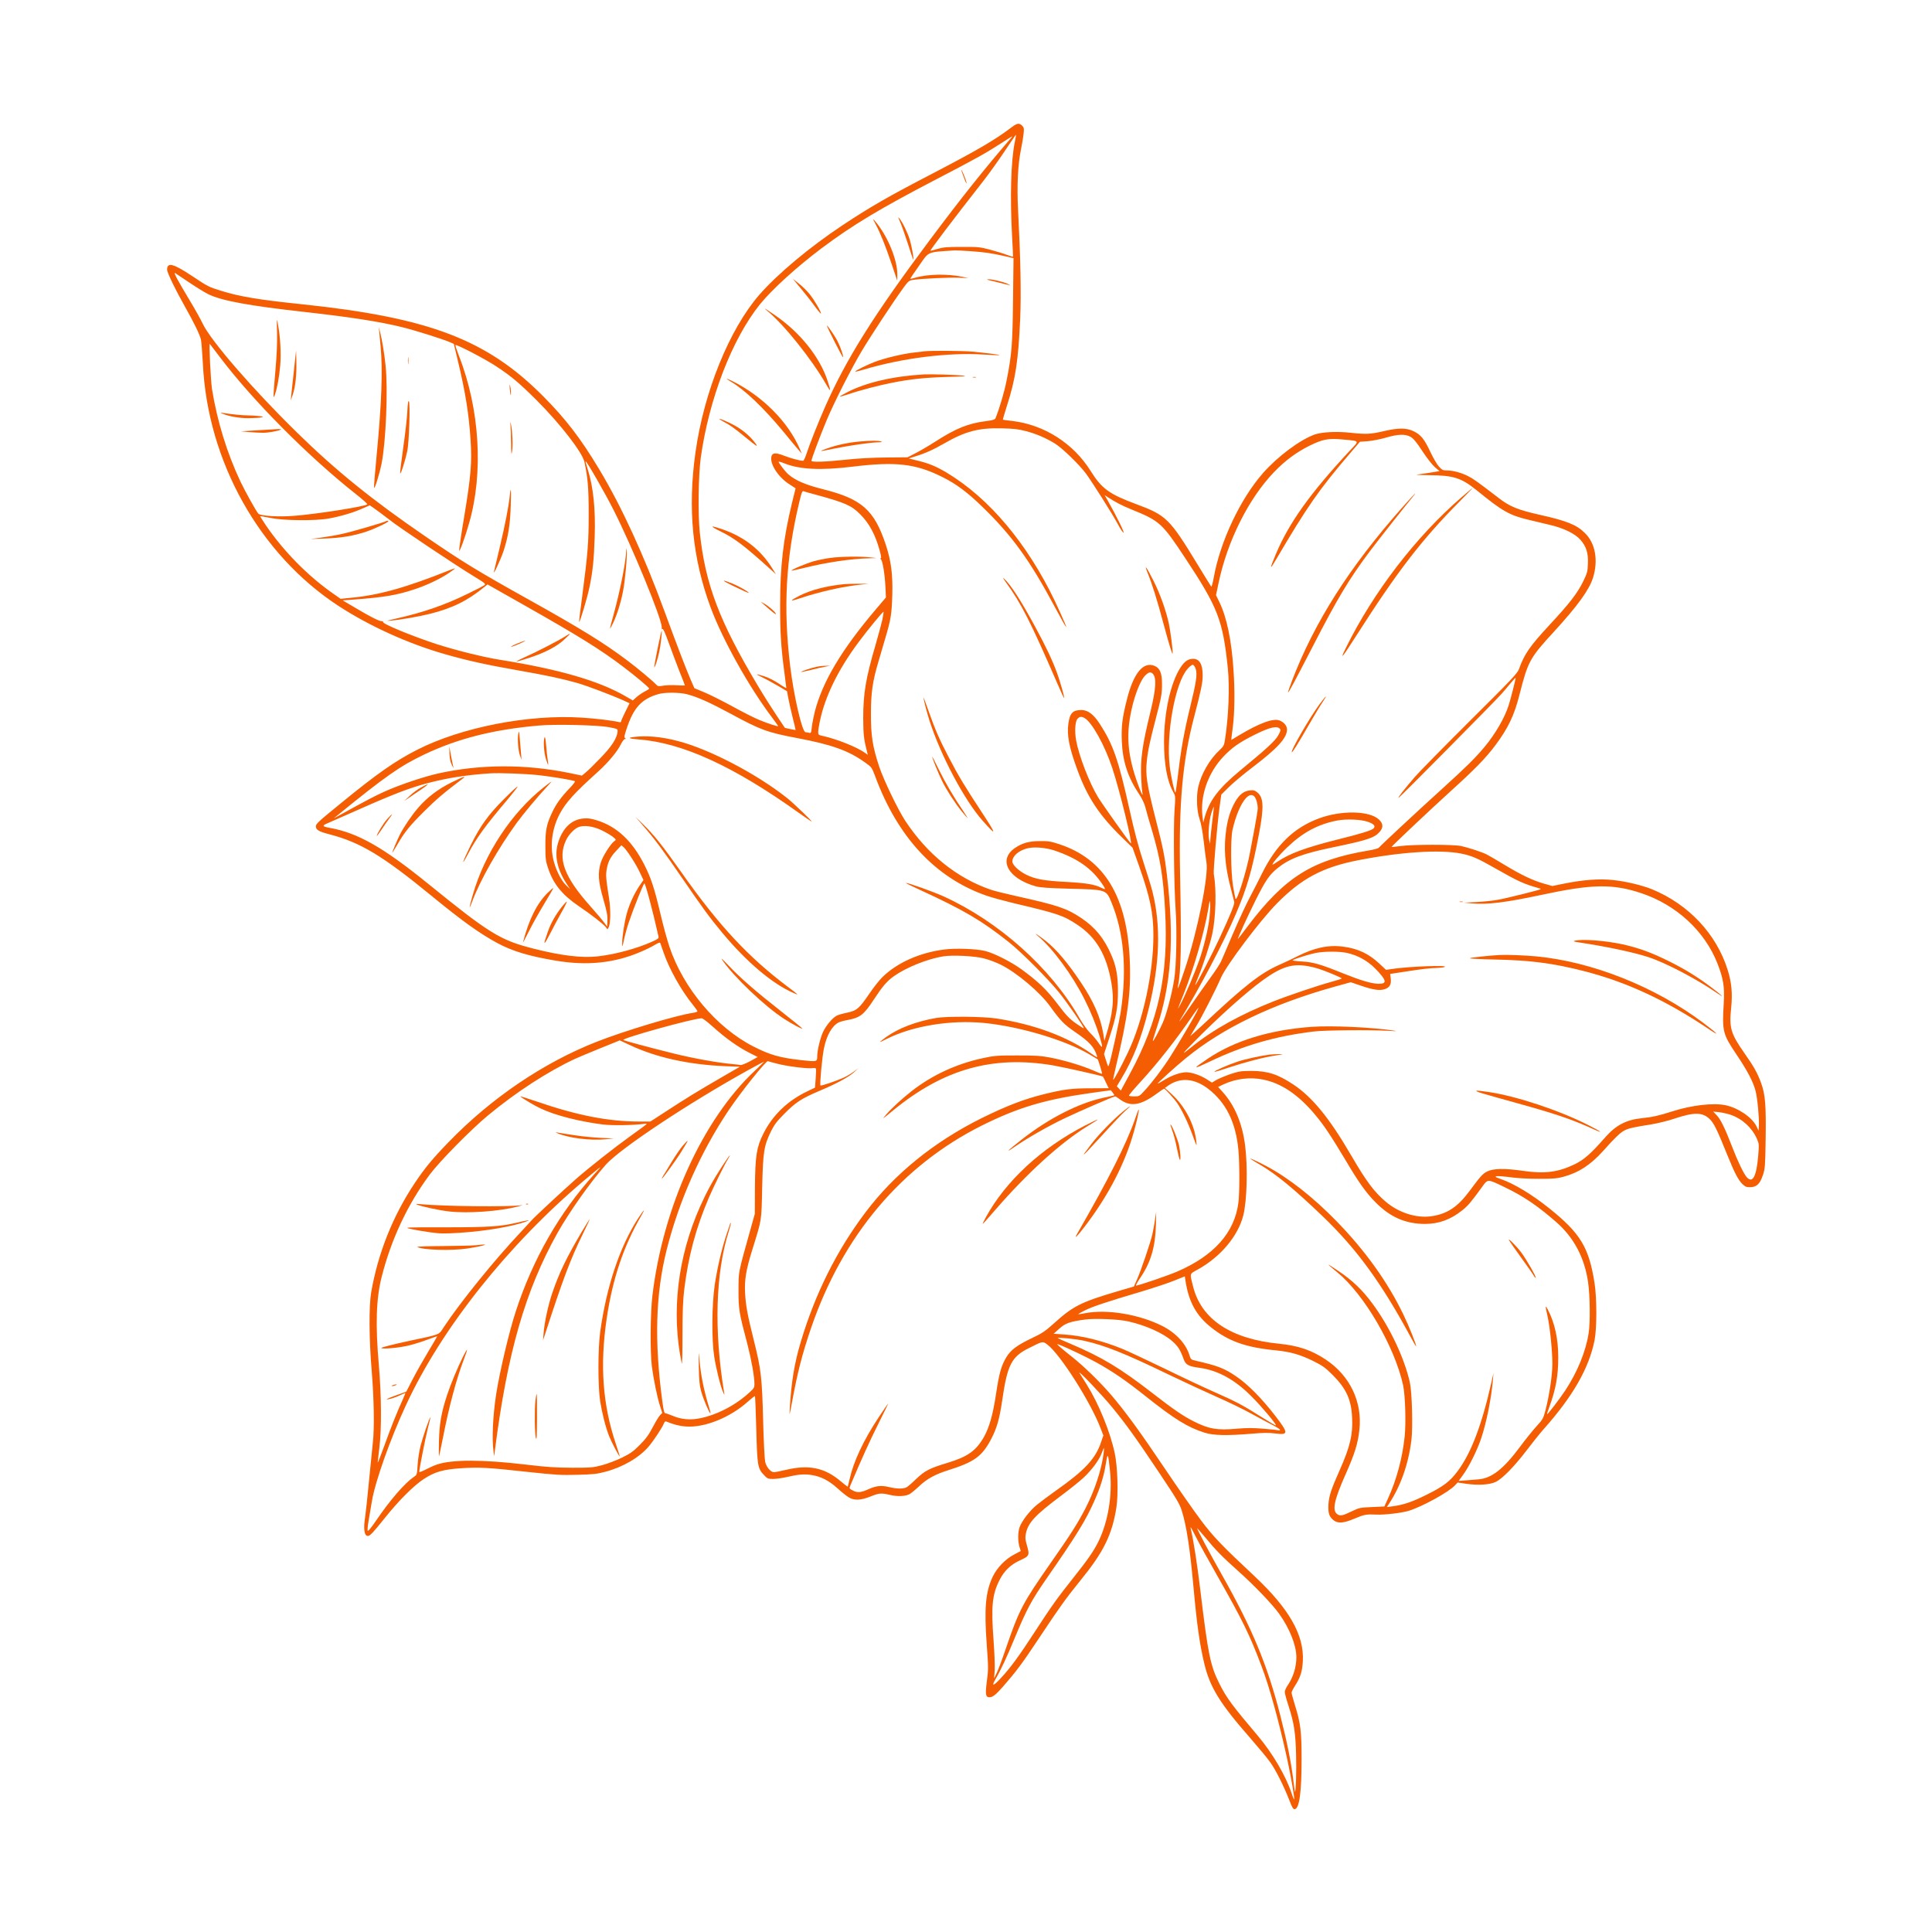<?xml version="1.0" standalone="no"?>
<!DOCTYPE svg PUBLIC "-//W3C//DTD SVG 20010904//EN"
 "http://www.w3.org/TR/2001/REC-SVG-20010904/DTD/svg10.dtd">
<svg version="1.0" xmlns="http://www.w3.org/2000/svg"
 width="2000pt" height="2000pt" viewBox="0 0 2000 2000"
 preserveAspectRatio="xMidYMid meet">

<g transform="translate(0,2000) scale(0.1,-0.1)"
fill="#F45D01" stroke="none">
<path d="M10474 18684 c-170 -130 -353 -237 -810 -475 -469 -243 -656 -351
-944 -542 -340 -226 -669 -501 -858 -717 -310 -355 -574 -1003 -662 -1630 -83
-583 -32 -1101 157 -1610 124 -334 396 -821 637 -1140 35 -47 63 -86 62 -87
-5 -6 -114 30 -196 64 -47 19 -172 82 -277 140 -106 58 -238 124 -294 147
l-101 42 -43 99 c-52 124 -135 339 -264 691 -215 587 -445 1088 -678 1476
-192 320 -347 522 -583 759 -581 584 -1179 811 -2490 949 -455 47 -650 80
-846 141 -124 39 -129 41 -299 154 -191 127 -255 143 -255 64 0 -32 85 -207
185 -384 93 -165 153 -288 165 -339 5 -25 14 -137 20 -248 48 -1015 587 -1977
1405 -2511 321 -209 724 -392 1108 -501 224 -64 427 -109 752 -166 311 -55
437 -82 610 -130 104 -30 363 -128 486 -184 l56 -26 -43 -87 c-24 -48 -44 -93
-44 -100 0 -9 -8 -12 -22 -8 -74 17 -233 36 -383 46 -550 36 -1247 -99 -1705
-332 -225 -114 -416 -247 -785 -549 -245 -200 -265 -218 -265 -245 0 -35 30
-53 134 -80 329 -85 557 -223 1076 -649 309 -253 486 -380 671 -480 153 -82
324 -134 599 -180 329 -56 615 -26 890 94 50 21 114 53 141 70 35 21 51 26 54
18 2 -7 18 -53 36 -103 57 -167 184 -393 302 -537 26 -32 47 -62 47 -67 0 -5
-21 -12 -47 -16 -176 -26 -711 -187 -998 -300 -549 -216 -1090 -582 -1531
-1038 -164 -169 -247 -269 -349 -422 -228 -341 -381 -725 -452 -1130 -25 -144
-23 -485 5 -819 23 -276 29 -592 12 -736 -5 -47 -23 -226 -40 -399 -16 -173
-35 -342 -40 -375 -20 -123 -9 -196 28 -196 23 0 52 32 183 195 136 170 294
328 394 393 115 76 204 101 390 113 187 12 279 7 685 -38 291 -31 345 -35 515
-30 163 4 204 8 290 31 181 47 356 149 452 264 49 58 134 187 153 231 9 24 17
30 29 25 65 -28 137 -47 202 -51 194 -14 459 93 645 261 36 32 67 56 69 54 3
-2 9 -157 14 -344 10 -380 14 -405 81 -475 34 -36 41 -39 93 -39 30 0 93 9
139 19 122 29 185 34 263 21 95 -15 176 -57 266 -138 41 -38 93 -79 115 -92
55 -35 126 -32 227 9 89 36 110 37 204 15 76 -18 155 -14 199 9 16 9 60 45 97
80 81 77 165 124 302 167 269 85 349 142 443 318 61 116 88 209 117 407 53
366 96 450 275 539 147 74 143 73 191 38 132 -97 452 -601 553 -869 l28 -73
-22 -64 c-58 -176 -168 -295 -472 -509 -75 -53 -164 -120 -198 -148 -72 -60
-153 -166 -175 -228 -19 -55 -19 -143 -2 -203 l14 -44 -66 -35 c-92 -47 -180
-138 -224 -230 -75 -158 -90 -329 -62 -708 17 -232 17 -253 1 -374 -18 -139
-13 -167 27 -167 33 0 66 27 138 108 143 164 199 239 377 507 208 314 281 415
427 595 239 293 327 471 372 755 21 137 13 419 -17 560 -47 223 -167 516 -292
715 -30 47 -62 99 -72 115 -30 50 226 -218 337 -353 144 -176 246 -317 487
-678 181 -271 212 -322 234 -394 48 -152 84 -383 121 -790 35 -387 64 -591
111 -788 58 -247 161 -415 479 -777 86 -99 179 -211 206 -250 55 -77 137 -240
195 -388 32 -83 41 -97 58 -95 47 7 70 174 70 518 0 289 -11 374 -69 559 -19
62 -35 120 -35 129 0 8 18 43 39 76 53 83 72 144 78 251 14 268 -141 541 -499
877 -343 321 -427 409 -558 583 -70 94 -237 332 -370 530 -264 393 -416 600
-562 770 -117 136 -284 297 -402 390 -49 39 -106 85 -125 103 -33 30 -34 32
-10 23 69 -25 288 -129 385 -183 168 -92 312 -191 514 -352 298 -237 437 -323
610 -377 90 -29 232 -32 485 -11 121 11 180 11 245 3 140 -18 140 2 4 179
-142 184 -284 328 -406 411 -123 84 -190 110 -412 161 -56 13 -59 15 -71 53
-36 123 -138 234 -280 307 -237 121 -574 178 -800 134 -38 -8 -72 -12 -74 -11
-1 2 29 20 68 39 77 39 222 88 581 194 129 39 285 90 345 115 l110 44 8 -51
c34 -216 112 -356 264 -477 181 -144 361 -208 673 -238 148 -15 247 -43 380
-108 102 -51 125 -67 206 -147 140 -140 193 -255 201 -442 9 -176 -21 -300
-129 -544 -88 -198 -110 -264 -116 -352 -5 -89 6 -126 50 -163 46 -39 107 -34
224 16 96 41 120 45 224 40 81 -4 261 17 333 39 144 45 416 195 479 264 l27
29 89 -13 c126 -18 245 -10 307 20 69 34 191 159 318 325 58 77 136 174 172
215 307 344 474 635 532 927 24 121 24 435 0 588 -58 373 -147 519 -471 778
-182 145 -361 253 -501 302 -55 19 -62 24 -42 29 14 3 78 -2 143 -11 74 -10
186 -16 294 -16 149 0 187 3 255 21 159 44 282 124 412 269 121 136 178 190
220 211 43 22 90 33 275 62 70 12 179 38 245 61 197 66 285 66 358 -2 46 -42
78 -107 190 -385 71 -175 108 -246 150 -289 30 -29 43 -35 78 -35 71 0 106 32
138 130 20 60 23 91 27 373 5 353 -4 458 -48 578 -38 103 -73 166 -172 307
-142 203 -159 261 -137 469 15 148 5 262 -37 395 -117 371 -404 677 -784 833
-101 41 -274 82 -403 95 -141 15 -302 3 -500 -36 l-127 -26 -92 26 c-114 33
-235 91 -408 196 -74 45 -155 92 -180 105 -53 26 -181 68 -265 87 -78 17 -495
17 -624 0 -51 -7 -95 -11 -96 -10 -3 5 391 377 620 585 246 223 355 335 455
468 132 177 196 310 250 525 87 343 107 380 355 649 247 270 366 434 406 561
56 181 24 358 -86 464 -84 83 -189 125 -458 185 -236 53 -317 86 -436 178
-216 166 -258 196 -313 224 -71 36 -157 59 -219 59 -42 0 -50 4 -84 41 -20 22
-60 91 -89 153 -62 132 -98 176 -173 212 -73 36 -158 36 -312 0 -132 -31 -182
-33 -339 -16 -142 16 -298 8 -372 -18 -152 -54 -385 -228 -536 -400 -236 -269
-445 -713 -510 -1085 -10 -53 -21 -94 -25 -90 -4 5 -69 109 -144 233 -286 470
-322 506 -630 620 -283 105 -360 161 -475 345 -178 285 -479 477 -809 517 -53
6 -97 12 -99 14 -2 1 17 65 41 141 90 278 119 473 138 905 11 259 4 616 -22
1126 -13 253 -2 473 31 630 11 51 22 121 26 156 6 56 4 66 -15 85 -30 30 -52
26 -107 -15z m32 -150 c-41 -198 -52 -570 -28 -999 6 -104 10 -191 8 -193 -2
-1 -33 8 -69 22 -36 14 -114 37 -174 53 -100 26 -122 28 -288 27 -153 0 -190
-3 -250 -21 -38 -12 -71 -20 -73 -18 -5 5 221 305 554 730 60 78 159 216 219
307 61 91 111 165 113 164 1 -2 -4 -34 -12 -72z m-38 39 c-271 -313 -517 -622
-843 -1058 -577 -772 -862 -1226 -1083 -1725 -73 -166 -162 -390 -193 -487
-13 -40 -29 -73 -35 -73 -33 0 -126 25 -196 52 -87 34 -122 33 -132 -7 -19
-75 67 -211 181 -285 l69 -45 -38 -154 c-89 -369 -122 -650 -122 -1041 -1
-298 9 -452 45 -720 10 -80 19 -148 19 -152 0 -4 -35 16 -77 45 -46 31 -107
62 -148 75 -92 29 -103 28 -35 -4 30 -14 103 -53 161 -87 l106 -62 13 -70 c7
-38 27 -128 45 -200 18 -71 32 -131 31 -132 -1 -1 -26 4 -56 10 l-55 12 -87
130 c-48 72 -135 209 -192 305 -401 671 -545 1053 -602 1590 -20 190 -14 591
10 770 85 610 325 1233 614 1591 122 151 381 387 637 579 321 241 605 411
1195 718 393 204 506 267 670 373 116 75 120 77 98 52z m-423 -1173 c151 -11
209 -19 353 -51 l94 -21 -5 -426 c-5 -464 -13 -574 -67 -842 -23 -117 -70
-277 -115 -391 -5 -12 -30 -20 -95 -28 -188 -24 -312 -74 -527 -212 -67 -43
-159 -97 -205 -120 l-83 -43 -220 -2 c-140 -1 -293 -9 -420 -23 -218 -23 -355
-27 -355 -11 0 19 92 263 157 419 83 196 254 533 363 716 84 142 322 504 428
650 52 72 61 80 99 87 78 13 386 28 482 23 l96 -4 -65 14 c-153 32 -361 28
-489 -11 -25 -7 -46 -12 -48 -10 -2 1 39 62 90 134 108 154 76 140 372 160 11
1 83 -3 160 -8z m-8085 -325 c74 -50 165 -106 201 -123 139 -66 421 -118 998
-182 472 -53 763 -98 1001 -156 134 -33 415 -121 502 -158 l36 -16 40 -167
c80 -334 115 -551 133 -823 16 -234 4 -379 -66 -800 -31 -184 -54 -342 -52
-350 4 -19 60 133 102 280 152 525 112 1186 -105 1739 -22 57 -38 106 -35 109
10 10 309 -145 420 -219 157 -103 239 -172 421 -353 245 -245 472 -539 494
-638 35 -165 44 -267 44 -538 0 -297 -8 -402 -68 -860 -19 -140 -33 -256 -31
-258 8 -8 88 261 109 368 33 164 44 274 52 510 10 289 -14 518 -72 703 -14 43
-24 80 -22 82 8 8 203 -332 290 -505 191 -376 498 -1123 498 -1211 0 -21 3
-29 8 -21 6 8 28 -40 62 -135 29 -81 79 -214 111 -296 33 -81 59 -149 59 -152
0 -2 -37 -2 -82 1 -46 3 -109 2 -140 -4 -52 -8 -60 -7 -75 11 -33 36 -197 174
-305 254 -235 177 -480 328 -1018 628 -529 295 -683 389 -1075 658 -548 376
-921 678 -1322 1071 -456 446 -892 950 -975 1126 -19 41 -82 154 -140 250
-118 196 -166 286 -146 274 7 -4 74 -49 148 -99z m315 -770 c339 -449 910
-1025 1407 -1418 71 -56 125 -104 120 -108 -21 -22 -532 -102 -758 -119 -157
-13 -348 -1 -369 22 -22 23 -136 228 -186 333 -139 295 -240 622 -294 955 -14
90 -33 481 -23 470 3 -3 49 -63 103 -135z m8346 -768 c107 -28 215 -75 305
-132 73 -46 249 -217 314 -305 70 -96 274 -418 332 -526 27 -52 54 -91 59 -88
9 5 -73 171 -162 329 l-34 60 30 -20 c86 -56 144 -86 251 -130 288 -117 314
-140 552 -500 340 -514 390 -643 442 -1137 21 -199 8 -515 -30 -752 -8 -52
-15 -64 -54 -100 -104 -96 -191 -247 -222 -383 -22 -100 -15 -254 16 -338 13
-37 29 -124 41 -225 10 -91 23 -188 28 -216 25 -132 -92 -713 -221 -1099 -56
-170 -86 -245 -74 -185 32 155 37 412 22 1165 -14 725 25 1168 146 1625 71
272 88 353 88 428 0 115 -32 171 -98 172 -52 0 -90 -26 -132 -91 -103 -160
-169 -460 -170 -769 0 -230 33 -411 95 -518 24 -43 24 -43 14 -185 -13 -167
-6 -793 11 -1032 15 -208 8 -586 -15 -725 -23 -146 -79 -357 -116 -443 -36
-82 -99 -200 -105 -194 -2 2 14 57 36 123 156 461 188 932 110 1596 -24 203
-40 281 -124 608 -83 329 -99 430 -85 564 11 114 32 210 91 436 61 233 67 267
67 365 1 115 -21 168 -75 191 -118 50 -219 -72 -288 -346 -49 -193 -59 -280
-53 -433 8 -209 64 -378 181 -551 28 -42 52 -93 62 -130 8 -34 39 -142 69
-241 87 -295 116 -474 136 -830 37 -660 -67 -1142 -364 -1690 -39 -71 -76
-140 -82 -152 l-12 -23 -21 23 -21 22 45 75 c123 203 208 418 283 718 118 472
131 869 40 1227 -11 44 -54 183 -95 309 -52 160 -93 317 -139 525 -116 523
-171 683 -311 899 -64 98 -123 142 -190 142 -88 0 -119 -32 -134 -139 -17
-124 7 -248 96 -489 104 -282 227 -466 465 -697 l103 -100 69 -194 c114 -323
147 -485 147 -713 0 -395 -109 -891 -266 -1218 -66 -138 -144 -283 -150 -278
-2 2 9 58 25 124 125 522 160 779 147 1099 -25 670 -261 1062 -731 1216 -87
29 -113 33 -200 32 -113 0 -183 -20 -259 -72 -177 -122 -70 -317 219 -397 46
-12 130 -18 350 -24 376 -9 376 -10 428 -135 130 -309 164 -692 101 -1125 -14
-100 -106 -518 -124 -564 -9 -23 -7 -26 -35 61 l-16 52 55 168 c72 221 89 314
89 483 0 158 -18 258 -68 373 -73 170 -169 289 -314 385 -148 99 -243 131
-672 226 -112 25 -229 54 -260 65 -354 121 -661 369 -889 716 -77 118 -223
422 -269 560 -68 205 -86 320 -85 545 0 220 16 334 79 546 19 65 50 171 69
235 58 195 67 251 73 449 6 213 -12 353 -67 520 -119 360 -249 475 -648 575
-184 46 -288 91 -364 157 -29 26 -98 115 -98 128 0 4 27 -3 61 -17 157 -63
376 -74 704 -34 450 55 656 31 932 -108 143 -71 259 -158 416 -311 301 -292
486 -547 742 -1025 145 -270 157 -281 55 -55 -270 605 -653 1094 -1082 1381
-152 101 -244 145 -375 177 l-106 26 69 22 c102 31 184 68 299 134 217 125
357 162 595 156 125 -3 174 -9 251 -29z m3981 -59 c31 -18 60 -53 123 -149 47
-72 103 -143 130 -166 l47 -40 -104 -17 c-56 -9 -116 -18 -133 -20 -16 -1 42
-4 130 -5 254 -2 333 -28 495 -159 262 -214 337 -256 530 -302 69 -17 172 -41
230 -55 137 -32 255 -90 309 -151 62 -70 84 -139 79 -249 -3 -83 -7 -98 -50
-186 -59 -120 -142 -228 -348 -449 -202 -218 -261 -302 -315 -455 -16 -45 -69
-101 -506 -535 -268 -267 -525 -528 -571 -581 -109 -126 -181 -219 -171 -219
9 0 978 979 1065 1075 24 28 68 78 96 113 29 35 52 59 52 55 0 -17 -52 -221
-72 -283 -42 -132 -138 -297 -250 -432 -97 -116 -191 -209 -437 -432 -238
-215 -635 -585 -657 -611 -5 -8 -55 -21 -110 -30 -581 -98 -862 -274 -1246
-781 -55 -74 -102 -134 -103 -134 -7 0 95 224 180 395 106 212 144 268 229
337 125 101 262 152 581 218 344 71 423 97 475 156 42 48 40 87 -5 130 -99 93
-393 98 -626 10 -257 -96 -441 -276 -586 -571 -27 -55 -81 -161 -120 -235 -40
-74 -119 -245 -177 -380 -57 -135 -114 -266 -125 -291 -11 -26 -64 -107 -118
-180 -53 -74 -141 -199 -196 -279 -90 -132 -144 -203 -105 -140 197 323 447
797 569 1083 118 274 171 458 243 840 51 269 47 369 -16 422 -28 23 -39 27
-80 23 -63 -7 -111 -45 -155 -124 -45 -82 -71 -162 -88 -274 -29 -189 -16
-376 42 -600 19 -74 37 -144 40 -156 5 -23 -37 -127 -149 -369 -74 -161 -248
-498 -254 -492 -2 2 11 39 30 83 51 123 122 339 145 444 38 178 45 461 16 623
-6 35 35 508 61 701 l17 121 81 80 c45 44 155 136 245 204 252 192 352 300
354 386 1 40 -28 76 -75 96 -65 27 -208 -25 -422 -153 -43 -27 -80 -48 -80
-48 -1 0 6 60 16 133 19 151 22 375 7 592 -20 307 -70 546 -146 702 l-35 72
27 128 c91 433 311 873 574 1146 114 119 232 206 367 273 138 68 197 79 349
64 177 -17 171 -6 63 -121 -407 -437 -627 -746 -762 -1069 -65 -156 -64 -167
5 -50 322 548 446 726 772 1106 l95 111 83 6 c46 4 129 20 184 36 125 37 201
40 257 9z m-6157 -599 c304 -83 368 -111 460 -203 93 -93 156 -210 201 -373
16 -58 19 -83 11 -83 -8 0 -8 -3 1 -9 18 -11 41 -150 48 -285 l5 -111 -106
-125 c-354 -417 -549 -745 -630 -1056 -13 -52 -27 -124 -31 -160 -6 -60 -9
-65 -28 -60 -12 3 -28 6 -37 6 -35 0 -120 367 -159 683 -73 606 -46 1109 92
1690 25 109 33 127 46 122 10 -4 67 -20 127 -36z m-4517 -181 c53 -40 101 -77
107 -81 83 -68 673 -463 869 -582 119 -73 127 -79 110 -93 -11 -8 -91 -50
-179 -92 -233 -114 -459 -192 -741 -255 -100 -23 -104 -24 -44 -19 95 8 291
42 402 70 232 58 389 136 564 279 l31 25 364 -206 c578 -327 802 -466 1036
-643 134 -101 273 -218 273 -229 0 -5 -20 -18 -45 -30 -24 -12 -62 -38 -84
-57 l-40 -36 -78 45 c-276 159 -686 278 -1298 376 -171 27 -455 98 -652 161
-249 81 -568 212 -557 230 3 5 -4 9 -16 9 -27 0 -116 45 -274 139 l-129 76 99
7 c333 25 459 46 646 108 130 43 268 109 359 171 32 22 59 42 59 44 0 3 -24
-5 -52 -16 -458 -183 -737 -261 -1032 -288 l-100 -10 -80 56 c-258 180 -512
438 -695 707 -33 49 -59 91 -58 93 2 1 50 -7 108 -19 140 -28 466 -31 606 -5
124 23 252 61 343 102 41 18 76 34 78 34 1 1 46 -32 100 -71z m5207 -1109 c-9
-41 -41 -159 -71 -264 -102 -347 -128 -505 -128 -760 1 -171 6 -217 40 -349
l7 -30 -29 21 c-84 60 -296 144 -435 174 -45 10 -49 13 -49 40 0 17 7 65 16
107 53 260 189 539 404 827 90 122 251 317 256 312 2 -2 -3 -37 -11 -78z
m3243 -514 c18 -53 6 -135 -57 -392 -61 -250 -95 -436 -124 -686 -13 -108 -26
-199 -29 -202 -8 -9 -47 169 -59 271 -40 336 56 865 183 1008 23 27 47 46 57
44 9 -2 22 -21 29 -43z m-444 -50 c40 -41 33 -155 -24 -390 -87 -356 -106
-498 -96 -695 3 -69 9 -136 12 -150 12 -57 -27 32 -66 148 -93 280 -103 483
-38 752 33 137 87 268 128 312 40 41 60 47 84 23z m-4825 -211 c108 -27 243
-88 456 -203 305 -166 381 -194 685 -251 360 -68 534 -130 705 -253 69 -49 70
-51 104 -141 234 -635 627 -1056 1156 -1239 55 -19 181 -53 280 -77 455 -107
512 -126 659 -224 195 -130 301 -311 351 -600 31 -180 16 -317 -60 -561 l-12
-40 -12 75 c-29 170 -98 330 -231 529 -138 206 -254 343 -365 431 -75 59 -139
99 -80 50 152 -127 358 -406 484 -659 61 -120 119 -264 155 -382 35 -116 33
-132 -10 -68 -19 30 -59 77 -87 104 -32 31 -76 93 -115 160 -294 515 -835 998
-1407 1257 -104 47 -359 138 -387 138 -7 0 59 -33 147 -73 451 -207 638 -317
920 -541 133 -106 409 -384 519 -521 94 -118 262 -362 255 -369 -2 -3 -40 21
-84 52 -66 47 -98 81 -188 200 -115 150 -200 232 -376 360 -102 74 -279 164
-371 187 -89 23 -305 31 -424 16 -258 -33 -494 -139 -645 -290 -31 -31 -88
-103 -127 -161 -113 -165 -132 -181 -242 -205 -40 -8 -85 -21 -100 -29 -45
-23 -111 -103 -142 -169 -29 -63 -60 -190 -60 -249 0 -60 -1 -60 -161 -43
-226 25 -328 54 -500 142 -381 194 -726 604 -869 1032 -23 67 -66 224 -95 349
-62 262 -97 368 -168 506 -124 242 -281 389 -485 453 -65 20 -96 25 -143 20
-124 -11 -217 -101 -263 -256 -39 -132 -7 -277 97 -431 l30 -45 -42 40 c-56
53 -115 176 -137 285 -30 153 -4 317 73 460 64 117 149 211 392 430 108 98
202 210 239 287 15 30 33 53 42 53 12 0 12 2 1 9 -11 7 -9 23 14 92 73 224
157 315 335 365 66 18 212 17 289 -2z m4118 -247 c76 -42 210 -283 287 -517
77 -231 217 -806 191 -779 -25 25 -300 413 -338 476 -90 148 -200 434 -227
589 -17 94 -10 196 14 223 22 24 41 26 73 8z m-4927 -94 c93 -18 95 -19 93
-45 -4 -68 -63 -159 -182 -280 -64 -66 -132 -133 -152 -148 l-35 -29 -140 29
c-451 91 -912 89 -1344 -6 -153 -34 -406 -119 -558 -188 -105 -47 -186 -90
-487 -256 l-40 -22 35 29 c504 410 651 513 905 634 346 164 713 257 1180 298
169 16 614 5 725 -16z m6951 -19 c8 -10 4 -26 -18 -65 -29 -55 -121 -140 -392
-363 -229 -189 -324 -315 -373 -496 l-12 -45 -8 65 c-26 210 58 450 215 616
91 96 165 148 325 228 158 79 233 96 263 60z m-7661 -480 c122 -14 324 -47
359 -60 9 -3 -7 -26 -51 -72 -89 -93 -141 -164 -182 -252 -59 -124 -71 -186
-70 -350 0 -129 3 -154 27 -225 55 -166 145 -277 318 -395 125 -84 253 -184
278 -215 l20 -26 12 22 c20 38 22 185 4 299 -33 208 -35 243 -24 304 14 78 40
128 102 193 l50 53 25 -22 c37 -36 128 -177 167 -262 l36 -76 -42 -61 c-53
-79 -102 -185 -129 -280 -26 -92 -50 -247 -49 -314 0 -47 2 -45 19 40 11 50
33 130 50 179 48 142 153 405 161 401 13 -9 88 -290 146 -551 4 -17 -7 -26
-68 -53 -157 -70 -380 -131 -559 -151 -167 -19 -382 7 -672 81 -342 87 -454
157 -1098 680 -456 369 -719 518 -1007 569 -77 14 -82 23 -24 47 20 8 171 75
336 148 356 158 523 221 705 269 208 54 393 83 640 100 98 7 382 -4 520 -20z
m7392 -216 c19 -15 38 -78 38 -126 0 -17 -13 -101 -29 -185 -16 -83 -39 -206
-51 -272 -36 -195 -137 -516 -150 -479 -4 11 -16 71 -26 134 -23 142 -26 481
-6 575 32 146 87 276 140 333 32 34 58 40 84 20z m-433 -263 c-10 -82 -19
-168 -20 -190 l-1 -40 -10 35 c-15 51 -3 204 22 283 12 38 23 67 25 65 2 -1
-5 -70 -16 -153z m1610 -2 c62 -21 82 -43 62 -67 -17 -21 -130 -56 -376 -117
-330 -83 -497 -145 -622 -230 -23 -16 -44 -29 -48 -29 -16 0 67 99 150 178
160 154 319 240 518 278 94 18 245 12 316 -13z m-7933 -87 c42 -20 94 -50 116
-67 38 -31 39 -32 18 -46 -38 -27 -120 -155 -140 -221 -33 -107 -28 -193 25
-378 37 -128 45 -172 43 -223 l-3 -63 -32 43 c-17 24 -81 100 -143 169 -271
305 -340 492 -250 683 25 54 81 114 124 133 54 25 153 13 242 -30z m4689 -210
c239 -81 387 -185 498 -351 36 -53 34 -59 -13 -35 -66 34 -156 49 -356 60
-234 12 -327 29 -420 75 -76 37 -144 101 -144 136 0 56 60 111 150 136 68 19
190 10 285 -21z m4215 -33 c104 -21 169 -49 349 -152 241 -137 295 -162 460
-208 8 -2 12 -5 9 -8 -8 -8 -353 -94 -443 -110 -49 -9 -148 -19 -220 -23
l-130 -6 85 -8 c156 -14 345 9 711 87 531 114 741 118 1039 19 364 -121 658
-393 789 -728 62 -159 75 -241 65 -415 -17 -287 -11 -314 132 -527 114 -170
173 -282 198 -379 19 -73 38 -279 34 -355 l-3 -55 -23 47 c-45 92 -190 190
-320 217 -128 26 -351 0 -551 -64 -132 -43 -215 -61 -311 -70 -164 -16 -272
-72 -385 -201 -148 -169 -218 -230 -317 -278 -172 -82 -310 -99 -536 -66 -187
27 -305 25 -369 -8 -45 -24 -63 -43 -181 -202 -123 -166 -233 -238 -398 -261
-153 -21 -335 37 -469 151 -118 100 -202 211 -355 475 -228 391 -403 606 -601
738 -161 107 -267 141 -439 141 -102 -1 -126 -4 -210 -32 -52 -18 -117 -45
-145 -60 l-49 -29 -55 35 c-64 41 -155 72 -211 72 -58 0 -153 -33 -226 -79
-37 -23 -68 -40 -70 -38 -4 4 196 185 291 262 386 316 897 561 1541 741 l167
46 106 -36 c125 -43 194 -53 245 -36 52 17 70 49 63 109 l-6 49 137 21 c192
30 278 40 347 41 33 1 69 5 80 10 49 21 -364 6 -539 -20 l-68 -10 -67 63
c-111 104 -222 157 -375 177 -151 21 -298 -10 -475 -99 -46 -24 -125 -61 -175
-83 -204 -89 -365 -214 -810 -632 -72 -66 -127 -116 -124 -111 3 6 32 53 63
105 60 99 199 371 255 500 56 128 404 591 577 766 254 259 474 376 838 448
442 87 855 114 1075 69z m-2610 -666 c-14 -119 -57 -297 -105 -436 -44 -125
-143 -359 -191 -450 -42 -79 -41 -75 31 103 104 262 211 631 252 872 16 99 18
104 21 59 2 -27 -2 -94 -8 -148z m1430 -363 c108 -25 205 -79 285 -159 121
-123 129 -161 33 -159 -73 2 -180 34 -365 108 -238 96 -311 117 -432 123 -59
4 -97 9 -89 14 29 16 175 62 238 74 90 18 252 18 330 -1z m-3770 -54 c47 -11
126 -40 175 -64 167 -81 411 -287 516 -434 105 -146 144 -187 255 -263 150
-102 200 -156 229 -248 7 -22 2 -20 -56 21 -252 178 -595 305 -986 365 -139
21 -514 24 -623 5 -209 -37 -387 -105 -516 -197 -35 -25 -64 -48 -64 -51 0 -2
32 12 71 32 269 135 661 198 1010 164 368 -37 837 -177 1085 -324 l89 -53 24
-72 c12 -40 21 -74 19 -77 -2 -2 -45 14 -94 36 -116 50 -296 104 -442 132 -99
19 -151 22 -342 22 -206 0 -236 -2 -351 -27 -274 -58 -525 -174 -739 -340 -98
-77 -204 -173 -262 -240 -52 -60 -52 -60 65 36 523 430 1034 574 1659 468 111
-19 508 -108 516 -116 2 -2 16 -30 31 -62 l28 -58 -186 -1 c-195 0 -275 -10
-480 -60 -210 -52 -390 -121 -651 -250 -492 -245 -902 -577 -1201 -975 -297
-393 -521 -842 -669 -1339 -66 -220 -97 -409 -114 -685 -5 -90 -5 -89 24 65
55 300 104 492 195 759 327 959 939 1685 1772 2101 374 186 652 269 1130 336
l202 28 19 -24 c11 -14 19 -26 17 -28 -1 -2 -46 -12 -98 -23 -261 -53 -581
-215 -862 -437 -148 -116 -178 -148 -70 -73 134 92 338 209 515 294 158 75
507 227 523 227 6 0 25 -11 44 -26 112 -85 217 -71 388 55 38 28 72 51 76 51
10 0 103 -102 136 -150 49 -72 113 -205 160 -335 43 -118 43 -119 37 -60 -18
172 -115 360 -254 488 l-71 65 30 21 c127 91 274 80 418 -30 185 -143 286
-347 313 -634 13 -144 13 -453 -1 -552 -42 -305 -252 -541 -630 -705 -101 -44
-416 -151 -429 -146 -5 2 18 42 50 89 104 156 150 313 156 539 l3 135 -13 -85
c-7 -47 -19 -112 -26 -144 -16 -77 -119 -381 -160 -472 l-32 -72 -161 -47
c-384 -113 -467 -154 -664 -332 -91 -82 -123 -104 -222 -151 -164 -78 -227
-125 -274 -203 -53 -89 -74 -165 -107 -385 -32 -210 -68 -337 -123 -437 -82
-145 -168 -207 -381 -271 -181 -55 -231 -80 -316 -161 -41 -40 -86 -79 -100
-88 -31 -21 -99 -22 -187 -1 -80 19 -130 14 -207 -20 -86 -38 -117 -41 -165
-17 -41 21 -41 21 -28 54 116 274 200 460 288 635 58 116 105 212 103 212 -2
0 -46 -64 -98 -142 -158 -239 -260 -456 -301 -641 -9 -42 -19 -77 -21 -77 -2
0 -36 27 -76 60 -162 136 -325 170 -558 115 -58 -14 -116 -25 -128 -25 -34 0
-78 52 -91 107 -6 27 -16 217 -21 424 -11 445 -22 538 -95 828 -69 277 -84
361 -92 496 -7 137 10 239 73 442 102 330 96 290 104 653 9 371 18 428 92 580
35 70 60 102 138 181 119 120 177 157 362 236 178 75 306 144 362 196 l41 38
-50 -37 c-27 -20 -73 -47 -102 -60 -80 -36 -233 -87 -239 -81 -10 10 16 286
35 382 27 135 83 234 151 270 14 7 55 19 90 25 133 24 172 54 276 213 90 137
135 190 208 242 129 91 348 179 511 205 97 15 318 4 415 -20z m3356 -81 c32
-5 82 -17 109 -26 72 -22 245 -94 245 -102 0 -3 -48 -19 -108 -35 -136 -37
-442 -140 -596 -201 -343 -136 -626 -292 -841 -466 -123 -99 -121 -93 15 45
258 262 542 516 718 643 188 135 301 170 458 142z m-1151 -480 c-39 -75 -188
-328 -268 -454 -81 -127 -193 -275 -270 -357 -51 -56 -55 -58 -105 -58 -28 0
-53 3 -55 8 -3 4 47 63 110 132 186 202 383 452 557 708 27 39 51 72 53 72 2
0 -8 -23 -22 -51z m-5012 -142 c140 -126 267 -217 397 -282 l74 -37 -80 -44
c-44 -24 -88 -41 -99 -39 -11 2 -49 7 -85 10 -154 14 -408 60 -609 110 -254
63 -511 132 -518 139 -18 18 713 221 810 225 10 1 60 -37 110 -82z m-852 -196
c272 -128 606 -202 986 -218 l152 -6 -202 -117 c-235 -136 -364 -215 -573
-352 l-151 -98 -120 0 c-312 0 -641 64 -1047 204 -104 35 -185 61 -180 56 23
-21 146 -95 209 -124 151 -72 401 -136 649 -167 94 -11 305 -8 416 6 54 7 66
19 -140 -130 -164 -118 -425 -324 -555 -438 -109 -95 -445 -407 -464 -432 -9
-10 -57 -62 -106 -115 -268 -283 -627 -726 -800 -987 -56 -86 -22 -72 -387
-150 -146 -32 -264 -62 -261 -67 10 -15 194 2 294 28 52 13 137 40 189 60 51
19 95 34 96 33 1 -1 -40 -71 -91 -156 -51 -85 -124 -213 -161 -285 l-68 -132
-115 -42 c-84 -31 -104 -41 -73 -37 24 3 73 19 109 35 36 17 67 30 69 30 2 0
-8 -26 -22 -57 -64 -140 -132 -312 -195 -488 -38 -104 -68 -183 -69 -173 0 9
8 76 17 150 24 193 22 538 -5 853 -37 423 -28 693 29 917 98 388 270 753 497
1058 100 135 426 466 602 612 294 244 625 458 905 588 49 23 447 186 461 190
1 0 48 -22 105 -49z m1535 -195 c102 -26 316 -52 360 -43 13 2 27 0 30 -4 3
-5 2 -52 -2 -104 l-7 -94 -75 -36 c-207 -98 -362 -246 -460 -441 -70 -139 -84
-230 -87 -554 l-1 -275 -42 -150 c-134 -480 -126 -440 -127 -640 0 -199 5
-232 91 -555 42 -163 74 -339 74 -418 0 -34 -6 -45 -44 -80 -115 -106 -247
-186 -391 -238 -165 -59 -289 -62 -412 -10 -34 14 -69 26 -76 26 -11 0 -19 33
-31 127 -83 619 -69 1110 45 1564 127 505 351 1011 639 1441 130 194 393 523
410 513 4 -2 52 -16 106 -29z m-244 -72 c-535 -502 -948 -1407 -1058 -2324
-22 -178 -25 -586 -6 -735 18 -138 57 -326 85 -411 l23 -71 -23 -23 c-12 -12
-46 -67 -75 -123 -42 -80 -70 -119 -133 -183 -68 -68 -96 -89 -185 -133 -58
-28 -150 -63 -205 -78 -93 -25 -114 -27 -310 -27 -173 1 -258 6 -485 33 -447
53 -763 53 -917 0 -30 -10 -83 -34 -119 -53 -35 -18 -64 -29 -64 -23 0 30 66
363 90 455 15 59 27 108 25 110 -6 6 -77 -201 -101 -293 -14 -55 -28 -145 -31
-201 -6 -100 -6 -101 -39 -123 -96 -66 -245 -238 -392 -454 -54 -79 -82 -112
-86 -102 -3 8 1 52 9 98 8 45 24 138 35 207 33 200 189 643 354 997 367 792
1055 1658 1851 2330 191 160 191 160 97 58 -358 -395 -633 -873 -811 -1415
-70 -213 -168 -627 -205 -865 -34 -220 -45 -462 -27 -590 l7 -50 7 60 c129
1010 314 1654 647 2250 123 219 346 534 503 710 151 168 856 636 1470 976 89
49 164 89 167 89 2 0 -42 -43 -98 -96z m5266 -90 c190 -39 366 -159 539 -367
92 -111 158 -210 312 -467 138 -233 211 -335 308 -434 154 -156 311 -225 513
-226 146 0 268 45 390 143 60 49 90 85 204 242 59 82 53 82 241 -9 187 -90
333 -189 523 -355 184 -160 295 -369 332 -626 20 -139 23 -412 6 -523 -29
-191 -116 -404 -243 -597 -57 -86 -179 -245 -187 -245 -3 0 8 36 24 79 66 180
91 322 91 510 0 193 -37 359 -109 496 -26 50 -27 41 -2 -70 26 -120 50 -359
50 -494 0 -116 -31 -325 -72 -483 -22 -82 -27 -92 -94 -165 -39 -43 -116 -139
-171 -213 -169 -227 -290 -322 -426 -334 -34 -3 -95 -8 -135 -11 l-72 -5 44
60 c62 84 148 257 189 380 56 168 105 412 122 610 l5 65 -19 -87 c-101 -449
-211 -738 -350 -925 -82 -110 -148 -160 -326 -248 -146 -73 -241 -105 -354
-119 l-54 -7 18 28 c125 189 205 416 236 666 16 132 6 496 -16 595 -57 256
-211 581 -391 822 -102 138 -204 235 -346 331 -139 92 -139 91 -12 -14 279
-230 592 -769 679 -1167 22 -103 31 -388 16 -531 -23 -220 -82 -441 -169 -634
l-41 -90 -128 -6 c-121 -5 -132 -7 -203 -41 -101 -49 -125 -54 -155 -34 -57
38 -36 143 84 413 94 211 128 319 143 459 33 290 -97 563 -347 729 -146 98
-285 145 -486 165 -497 49 -803 253 -888 591 -36 143 -40 128 50 178 234 130
415 345 469 558 39 151 48 505 19 728 -29 226 -108 414 -233 552 l-46 51 52
25 c130 61 278 80 416 51z m4837 -364 c121 -42 220 -132 272 -248 23 -52 23
-58 14 -175 -18 -215 -57 -291 -118 -224 -30 32 -95 166 -151 313 -75 194
-119 285 -160 328 l-37 39 60 -6 c33 -4 87 -16 120 -27z m-6235 -2139 c186
-42 366 -124 459 -208 58 -52 80 -88 115 -185 21 -57 49 -72 165 -88 189 -26
363 -121 536 -295 102 -101 262 -292 253 -300 -3 -3 -70 36 -149 86 -189 120
-267 162 -489 259 -102 45 -336 155 -520 245 -184 89 -380 181 -435 203 -213
86 -413 135 -604 148 l-104 7 59 53 c63 56 106 72 264 94 101 14 351 4 450
-19z m-455 -201 c211 -47 417 -129 870 -348 160 -77 385 -181 500 -232 116
-51 278 -129 360 -175 83 -45 183 -99 223 -119 39 -20 72 -41 72 -47 0 -6 -6
-9 -14 -6 -8 3 -78 11 -156 17 -109 9 -173 9 -278 0 -202 -18 -287 -3 -443 75
-111 56 -209 123 -423 289 -336 261 -528 377 -856 516 -69 29 -127 55 -130 58
-11 11 192 -9 275 -28z m200 -1162 c-22 -173 -92 -385 -189 -574 -83 -159
-154 -270 -356 -559 -295 -422 -330 -490 -467 -889 -35 -104 -77 -217 -93
-250 l-29 -61 6 85 c3 47 -3 189 -12 315 -26 345 -14 469 62 618 46 93 115
160 207 202 107 50 107 50 72 175 -13 44 -14 65 -6 106 23 111 98 191 357 385
94 70 204 158 244 196 84 79 160 183 185 253 10 28 20 50 22 50 2 0 1 -24 -3
-52z m66 -187 c26 -253 -21 -532 -125 -739 -48 -94 -107 -180 -256 -367 -163
-205 -225 -291 -398 -558 -161 -248 -255 -377 -356 -484 -73 -79 -95 -83 -53
-10 53 90 119 230 202 432 120 290 174 391 326 610 314 452 412 611 501 815
61 138 96 252 116 379 19 120 23 113 43 -78z m890 -683 c28 -57 128 -238 222
-403 258 -454 336 -613 458 -938 81 -213 177 -561 263 -952 39 -180 80 -414
73 -422 -3 -2 -15 26 -27 64 -57 175 -196 412 -344 588 -275 325 -327 396
-402 544 -95 189 -118 302 -199 976 -31 257 -68 497 -94 608 -5 20 -7 37 -5
37 2 0 27 -46 55 -102z m97 -5 c105 -128 179 -203 337 -344 170 -151 355 -345
427 -445 109 -153 178 -327 178 -450 0 -101 -32 -205 -90 -291 -17 -24 -30
-55 -30 -69 0 -14 18 -80 40 -147 56 -174 71 -272 77 -499 5 -168 -2 -396 -12
-386 -2 2 -10 64 -19 138 -22 176 -64 385 -132 650 -134 524 -291 902 -604
1456 -120 212 -265 484 -257 484 2 0 40 -44 85 -97z"/>
<path d="M9951 18240 c0 -3 13 -41 30 -85 16 -44 27 -65 24 -46 -4 29 -52 145
-54 131z"/>
<path d="M9319 17700 c16 -36 52 -139 81 -228 28 -90 53 -162 55 -160 6 7 -16
137 -36 203 -21 72 -74 181 -109 225 -15 19 -13 9 9 -40z"/>
<path d="M9064 17680 c49 -92 100 -219 167 -415 l57 -170 1 60 c2 157 -103
409 -234 560 -23 26 -22 22 9 -35z"/>
<path d="M8286 17019 c43 -52 108 -133 143 -182 35 -48 66 -85 69 -83 8 9 -69
143 -117 201 -26 33 -76 82 -111 109 l-63 50 79 -95z"/>
<path d="M7945 16780 c170 -139 456 -496 605 -755 52 -91 55 -85 18 30 -81
249 -286 505 -548 684 -105 71 -127 84 -75 41z"/>
<path d="M8560 16629 c0 -14 162 -331 166 -326 8 8 -24 102 -57 167 -23 47
-109 172 -109 159z"/>
<path d="M7560 16053 c150 -88 344 -273 554 -527 72 -88 143 -174 158 -190
l28 -31 -21 49 c-120 277 -380 540 -688 696 -74 37 -92 39 -31 3z"/>
<path d="M7485 15638 c79 -43 110 -65 230 -163 121 -99 135 -108 107 -67 -62
87 -158 163 -275 217 -98 46 -135 53 -62 13z"/>
<path d="M7455 14501 c149 -73 243 -144 514 -388 l64 -58 -39 62 c-122 196
-296 330 -528 408 -116 39 -120 30 -11 -24z"/>
<path d="M7580 13939 c118 -57 170 -80 170 -75 0 11 -110 72 -173 97 -113 45
-112 34 3 -22z"/>
<path d="M7906 13743 c86 -77 136 -116 126 -96 -14 26 -79 82 -124 106 l-33
18 31 -28z"/>
<path d="M10245 17098 c22 -5 74 -18 115 -28 41 -10 84 -21 95 -24 11 -4 1 3
-23 15 -46 22 -161 49 -202 48 -18 -1 -14 -4 15 -11z"/>
<path d="M9575 16364 c-16 -2 -73 -9 -125 -15 -110 -13 -291 -56 -394 -95 -79
-30 -209 -94 -202 -101 2 -2 42 7 87 21 398 119 873 179 1239 156 90 -6 165
-9 167 -6 4 4 -134 22 -282 36 -94 9 -423 11 -490 4z"/>
<path d="M9565 16124 c-318 -18 -600 -83 -798 -186 -43 -22 -76 -42 -74 -44 2
-2 44 10 93 26 113 39 319 93 454 119 190 37 332 52 565 59 159 4 212 8 172
13 -78 9 -337 17 -412 13z"/>
<path d="M10073 16093 c9 -2 23 -2 30 0 6 3 -1 5 -18 5 -16 0 -22 -2 -12 -5z"/>
<path d="M8905 15430 c-117 -10 -234 -34 -337 -70 -103 -36 -93 -37 61 -5 162
33 382 65 456 66 45 1 54 3 35 9 -30 10 -95 10 -215 0z"/>
<path d="M2868 16560 c3 -104 -3 -235 -17 -399 -25 -284 -25 -300 -6 -248 23
63 46 184 56 306 11 120 0 303 -25 431 -11 61 -12 56 -8 -90z"/>
<path d="M3926 16565 c2 -27 9 -95 14 -150 23 -245 11 -585 -41 -1128 -17
-175 -29 -326 -27 -335 5 -24 55 136 78 248 45 225 68 772 41 1020 -13 123
-36 263 -56 340 l-14 55 5 -50z"/>
<path d="M3042 16158 c-13 -117 -25 -233 -28 -258 l-4 -45 20 58 c28 82 41
204 38 340 l-3 118 -23 -213z"/>
<path d="M4223 16265 c0 -33 2 -45 4 -27 2 18 2 45 0 60 -2 15 -4 0 -4 -33z"/>
<path d="M5277 15975 c3 -33 7 -62 9 -64 7 -8 2 74 -6 99 -5 16 -6 2 -3 -35z"/>
<path d="M4217 15744 c-3 -66 -22 -233 -42 -373 -20 -139 -34 -261 -33 -270 5
-21 53 131 74 229 19 90 32 488 17 515 -7 12 -12 -17 -16 -101z"/>
<path d="M5285 15590 c3 -30 5 -113 6 -185 1 -114 3 -123 10 -75 10 58 3 208
-11 275 -9 36 -9 35 -5 -15z"/>
<path d="M5276 14859 c-9 -95 -47 -291 -107 -544 -28 -115 -52 -219 -55 -230
-13 -54 70 124 100 215 47 146 67 267 73 463 6 173 1 219 -11 96z"/>
<path d="M6482 14292 c-5 -119 -63 -410 -131 -657 -22 -77 -38 -141 -36 -143
1 -1 16 26 33 61 39 83 77 202 101 324 22 107 45 367 39 423 -5 34 -5 33 -6
-8z"/>
<path d="M6807 13284 c-21 -102 -36 -188 -34 -191 6 -6 33 75 51 157 15 65 32
220 25 220 -2 0 -21 -84 -42 -186z"/>
<path d="M2300 15719 c68 -29 179 -49 275 -48 55 1 114 4 130 8 27 6 24 8 -25
14 -30 4 -84 7 -120 7 -57 1 -136 8 -250 25 -32 5 -33 4 -10 -6z"/>
<path d="M2670 15546 l-175 -11 85 -8 c47 -4 112 -7 145 -7 58 0 169 21 182
34 7 7 -1 7 -237 -8z"/>
<path d="M11878 14075 c48 -118 99 -279 166 -530 62 -230 94 -333 95 -309 3
36 -23 233 -40 313 -30 136 -92 309 -159 441 -72 141 -99 179 -62 85z"/>
<path d="M10414 13971 c156 -214 258 -415 526 -1034 40 -92 74 -166 76 -164 6
6 -43 177 -74 262 -49 133 -117 276 -224 473 -148 274 -254 438 -324 502 -17
16 -11 3 20 -39z"/>
<path d="M9561 12778 c-2 -16 33 -149 61 -238 115 -359 362 -825 551 -1037
147 -166 145 -147 -6 83 -178 270 -248 386 -348 579 -97 186 -137 279 -205
470 -29 83 -53 147 -53 143z"/>
<path d="M9650 12167 c0 -16 69 -186 105 -257 49 -97 133 -227 203 -312 31
-37 57 -68 59 -68 2 0 -18 33 -45 73 -101 148 -187 296 -254 432 -37 77 -68
136 -68 132z"/>
<path d="M15134 14856 c-473 -407 -918 -986 -1203 -1566 -67 -136 -38 -101
114 137 421 659 674 988 1065 1382 76 78 138 141 136 141 -2 0 -52 -42 -112
-94z"/>
<path d="M14513 14743 c-544 -613 -908 -1187 -1139 -1792 -24 -63 -42 -116
-40 -118 5 -6 63 102 255 474 260 506 377 700 595 991 87 116 393 503 454 575
8 9 13 17 10 17 -2 0 -63 -66 -135 -147z"/>
<path d="M13660 12710 c-102 -138 -301 -482 -287 -496 6 -6 61 82 187 301 51
88 110 186 132 218 57 84 37 70 -32 -23z"/>
<path d="M8599 14225 c-54 -7 -132 -23 -175 -35 -78 -22 -238 -89 -230 -97 2
-2 57 10 122 26 235 59 497 98 689 102 l70 2 -65 7 c-103 12 -306 9 -411 -5z"/>
<path d="M8740 13953 c-184 -18 -345 -60 -460 -118 -110 -56 -110 -66 0 -29
202 68 444 123 638 143 l77 8 -110 0 c-60 0 -126 -2 -145 -4z"/>
<path d="M8461 13099 c-54 -10 -174 -50 -168 -55 2 -2 48 8 103 21 54 14 122
30 149 34 l50 9 -45 0 c-25 0 -65 -4 -89 -9z"/>
<path d="M3999 14606 c-10 -10 -349 -109 -453 -132 -60 -14 -159 -31 -220 -39
l-111 -15 140 5 c178 6 302 27 435 71 92 31 230 96 230 109 0 6 -15 6 -21 1z"/>
<path d="M5849 13411 c-71 -45 -303 -164 -412 -212 -54 -24 -94 -45 -90 -46 5
-2 65 15 134 38 165 54 287 119 363 191 34 31 59 57 56 57 -3 1 -26 -12 -51
-28z"/>
<path d="M5345 13334 c-44 -19 -66 -32 -50 -29 31 6 158 63 140 63 -5 0 -46
-15 -90 -34z"/>
<path d="M6555 12370 c-63 -8 -42 -17 60 -25 451 -35 981 -278 1655 -760 63
-45 122 -85 130 -89 27 -14 -183 188 -255 245 -314 249 -805 505 -1128 588
-171 45 -329 59 -462 41z"/>
<path d="M6656 11454 c118 -135 212 -261 409 -549 216 -315 282 -405 416 -566
252 -302 520 -527 735 -619 57 -25 56 -23 -56 61 -412 309 -715 634 -1103
1184 -194 275 -287 393 -398 500 l-82 80 79 -91z"/>
<path d="M7481 10056 c122 -175 437 -474 634 -602 84 -54 184 -108 191 -102 2
2 -97 82 -219 178 -270 212 -422 345 -546 476 -69 72 -85 86 -60 50z"/>
<path d="M5366 12406 c-12 -52 -1 -181 18 -231 l15 -40 -5 60 c-3 33 -9 103
-13 155 -6 84 -8 90 -15 56z"/>
<path d="M5637 12367 c-14 -36 -7 -154 14 -222 11 -37 22 -65 24 -63 1 1 -1
28 -6 58 -5 30 -12 98 -16 150 -5 58 -11 88 -16 77z"/>
<path d="M4653 12200 c2 -53 9 -88 25 -120 12 -25 19 -36 16 -25 -3 11 -15 65
-25 120 l-18 100 2 -75z"/>
<path d="M4675 11901 c-140 -69 -254 -156 -345 -262 -68 -78 -152 -202 -193
-284 -25 -51 -77 -174 -77 -184 0 -3 21 32 48 77 78 136 129 200 282 352 123
123 204 192 396 337 49 37 13 25 -111 -36z"/>
<path d="M5625 11847 c-331 -263 -608 -683 -730 -1108 -42 -145 -44 -171 -6
-69 81 218 270 550 459 810 67 92 222 278 304 365 33 36 59 65 56 65 -2 0 -39
-28 -83 -63z"/>
<path d="M4358 11848 c-32 -17 -84 -55 -115 -85 l-58 -54 100 68 c120 80 151
103 139 103 -5 0 -35 -15 -66 -32z"/>
<path d="M5218 11729 c-163 -163 -245 -277 -343 -474 -86 -175 -110 -246 -33
-100 90 171 182 297 416 573 57 68 102 126 99 129 -4 3 -66 -55 -139 -128z"/>
<path d="M4008 11521 c-38 -42 -108 -156 -108 -176 0 -3 24 29 53 72 28 43 65
95 81 116 40 52 26 46 -26 -12z"/>
<path d="M5670 10758 c-112 -110 -196 -279 -256 -513 -3 -11 23 39 59 110 35
72 108 201 161 289 53 87 95 160 93 162 -2 3 -28 -19 -57 -48z"/>
<path d="M5819 10616 c-68 -86 -115 -169 -147 -259 -53 -148 -47 -157 20 -27
35 69 90 171 122 228 32 56 56 105 53 108 -2 3 -24 -20 -48 -50z"/>
<path d="M15113 10663 c9 -2 23 -2 30 0 6 3 -1 5 -18 5 -16 0 -22 -2 -12 -5z"/>
<path d="M16300 10261 c-18 -5 -3 -10 60 -19 278 -42 559 -102 710 -152 177
-59 497 -227 698 -366 95 -66 65 -34 -50 53 -148 112 -284 195 -453 278 -172
85 -304 133 -466 169 -178 39 -424 58 -499 37z"/>
<path d="M15525 10114 c-132 -8 -306 -27 -310 -34 -2 -4 116 -10 263 -13 367
-8 592 -37 912 -118 442 -112 850 -301 1290 -596 134 -90 108 -59 -50 60 -494
371 -1143 630 -1720 686 -123 12 -314 19 -385 15z"/>
<path d="M13575 9370 c-432 -32 -792 -142 -1070 -328 -164 -110 -161 -117 15
-33 352 169 683 265 1080 313 112 14 588 18 775 7 76 -5 93 -4 55 2 -228 35
-642 54 -855 39z"/>
<path d="M13145 9083 c-96 -12 -259 -48 -337 -74 -100 -34 -244 -97 -236 -104
2 -3 69 17 149 44 172 57 360 106 484 125 87 14 88 14 30 14 -33 -1 -73 -3
-90 -5z"/>
<path d="M15350 8680 c52 -15 212 -61 355 -100 395 -109 568 -168 790 -269
115 -52 82 -26 -55 43 -296 151 -739 298 -1025 341 -153 23 -174 18 -65 -15z"/>
<path d="M11624 8493 c-100 -82 -250 -236 -324 -333 -35 -47 -68 -91 -73 -97
-5 -7 -7 -13 -4 -13 3 0 89 92 192 204 102 113 209 225 238 250 73 64 54 57
-29 -11z"/>
<path d="M11752 8422 c-88 -256 -271 -620 -600 -1192 -38 -66 -5 -34 81 78
243 319 414 650 505 977 33 117 56 224 50 230 -2 2 -18 -40 -36 -93z"/>
<path d="M11235 8350 c-456 -235 -821 -572 -1030 -952 -20 -38 -35 -68 -32
-68 3 0 60 64 128 143 328 379 672 692 944 861 123 76 121 75 114 75 -4 1 -59
-26 -124 -59z"/>
<path d="M12136 8294 c14 -36 35 -117 47 -180 13 -62 26 -117 30 -120 12 -12
7 78 -8 151 -13 60 -76 215 -88 215 -3 0 6 -30 19 -66z"/>
<path d="M5770 8269 c112 -49 339 -78 495 -63 l90 8 -140 7 c-77 4 -201 16
-275 28 -217 35 -199 33 -170 20z"/>
<path d="M4320 7529 c48 -20 226 -58 330 -70 193 -22 518 1 710 51 41 11 59
17 40 14 -128 -20 -808 -12 -1055 11 -42 4 -46 3 -25 -6z"/>
<path d="M5448 7533 c7 -3 16 -2 19 1 4 3 -2 6 -13 5 -11 0 -14 -3 -6 -6z"/>
<path d="M5355 7344 c-174 -41 -291 -49 -748 -49 -425 0 -428 0 -355 -17 40
-9 128 -25 195 -34 109 -15 145 -16 310 -6 267 17 548 65 690 117 55 20 23 16
-92 -11z"/>
<path d="M4935 7110 c-33 -4 -188 -8 -345 -9 -160 -1 -278 -5 -270 -10 56 -31
351 -40 514 -16 181 28 260 54 101 35z"/>
<path d="M4065 5660 c-13 -5 -14 -9 -5 -9 8 0 24 4 35 9 13 5 14 9 5 9 -8 0
-24 -4 -35 -9z"/>
<path d="M7476 7928 c-97 -149 -161 -266 -230 -421 -232 -525 -299 -1093 -189
-1620 5 -21 8 104 8 290 0 252 5 361 18 473 43 347 119 632 254 949 50 117
162 344 199 403 13 21 22 38 19 38 -3 0 -39 -51 -79 -112z"/>
<path d="M7560 7339 c0 -3 -16 -52 -36 -109 -51 -150 -98 -351 -125 -530 -30
-205 -33 -563 -6 -740 19 -124 66 -314 92 -370 15 -35 16 -35 11 -5 -106 643
-89 1238 50 1675 13 41 21 76 19 79 -3 2 -5 2 -5 0z"/>
<path d="M7234 5855 c3 -147 7 -195 25 -260 20 -74 84 -225 95 -225 3 0 -2 21
-10 48 -59 194 -90 345 -104 516 -7 88 -8 78 -6 -79z"/>
<path d="M7068 8140 c-24 -28 -77 -105 -118 -173 -40 -67 -80 -132 -88 -144
-8 -13 -12 -23 -9 -23 7 0 144 189 189 260 62 100 80 130 75 130 -3 0 -25 -23
-49 -50z"/>
<path d="M6606 7388 c-190 -293 -328 -706 -393 -1178 -24 -176 -24 -563 0
-716 21 -130 56 -268 93 -362 24 -61 105 -215 110 -209 1 1 -18 61 -42 133
-135 404 -165 808 -94 1292 61 414 176 755 360 1070 47 81 26 62 -34 -30z"/>
<path d="M6022 7248 c-156 -264 -232 -421 -302 -625 -44 -126 -85 -315 -93
-428 l-6 -70 17 50 c187 577 266 787 393 1046 43 88 76 159 74 159 -2 0 -40
-60 -83 -132z"/>
<path d="M4797 5964 c-61 -122 -133 -296 -170 -409 -60 -185 -78 -291 -83
-475 -2 -91 -2 -160 1 -155 2 6 20 91 40 190 63 323 137 601 214 805 22 57 38
106 36 108 -2 2 -19 -27 -38 -64z"/>
<path d="M5543 5503 c-11 -93 -8 -339 4 -388 9 -31 11 14 12 208 1 136 -1 247
-3 247 -3 0 -8 -30 -13 -67z"/>
<path d="M12950 8000 c8 -6 53 -33 100 -61 163 -96 344 -245 633 -521 359
-343 617 -696 925 -1268 28 -52 52 -92 52 -88 1 22 -72 204 -130 325 -163 340
-396 665 -695 972 -242 248 -494 446 -725 569 -89 48 -193 95 -160 72z"/>
<path d="M15625 7155 c10 -16 68 -100 130 -185 62 -85 118 -166 124 -178 7
-13 15 -21 18 -18 8 8 -99 194 -151 263 -55 72 -150 165 -121 118z"/>
</g>
</svg>
